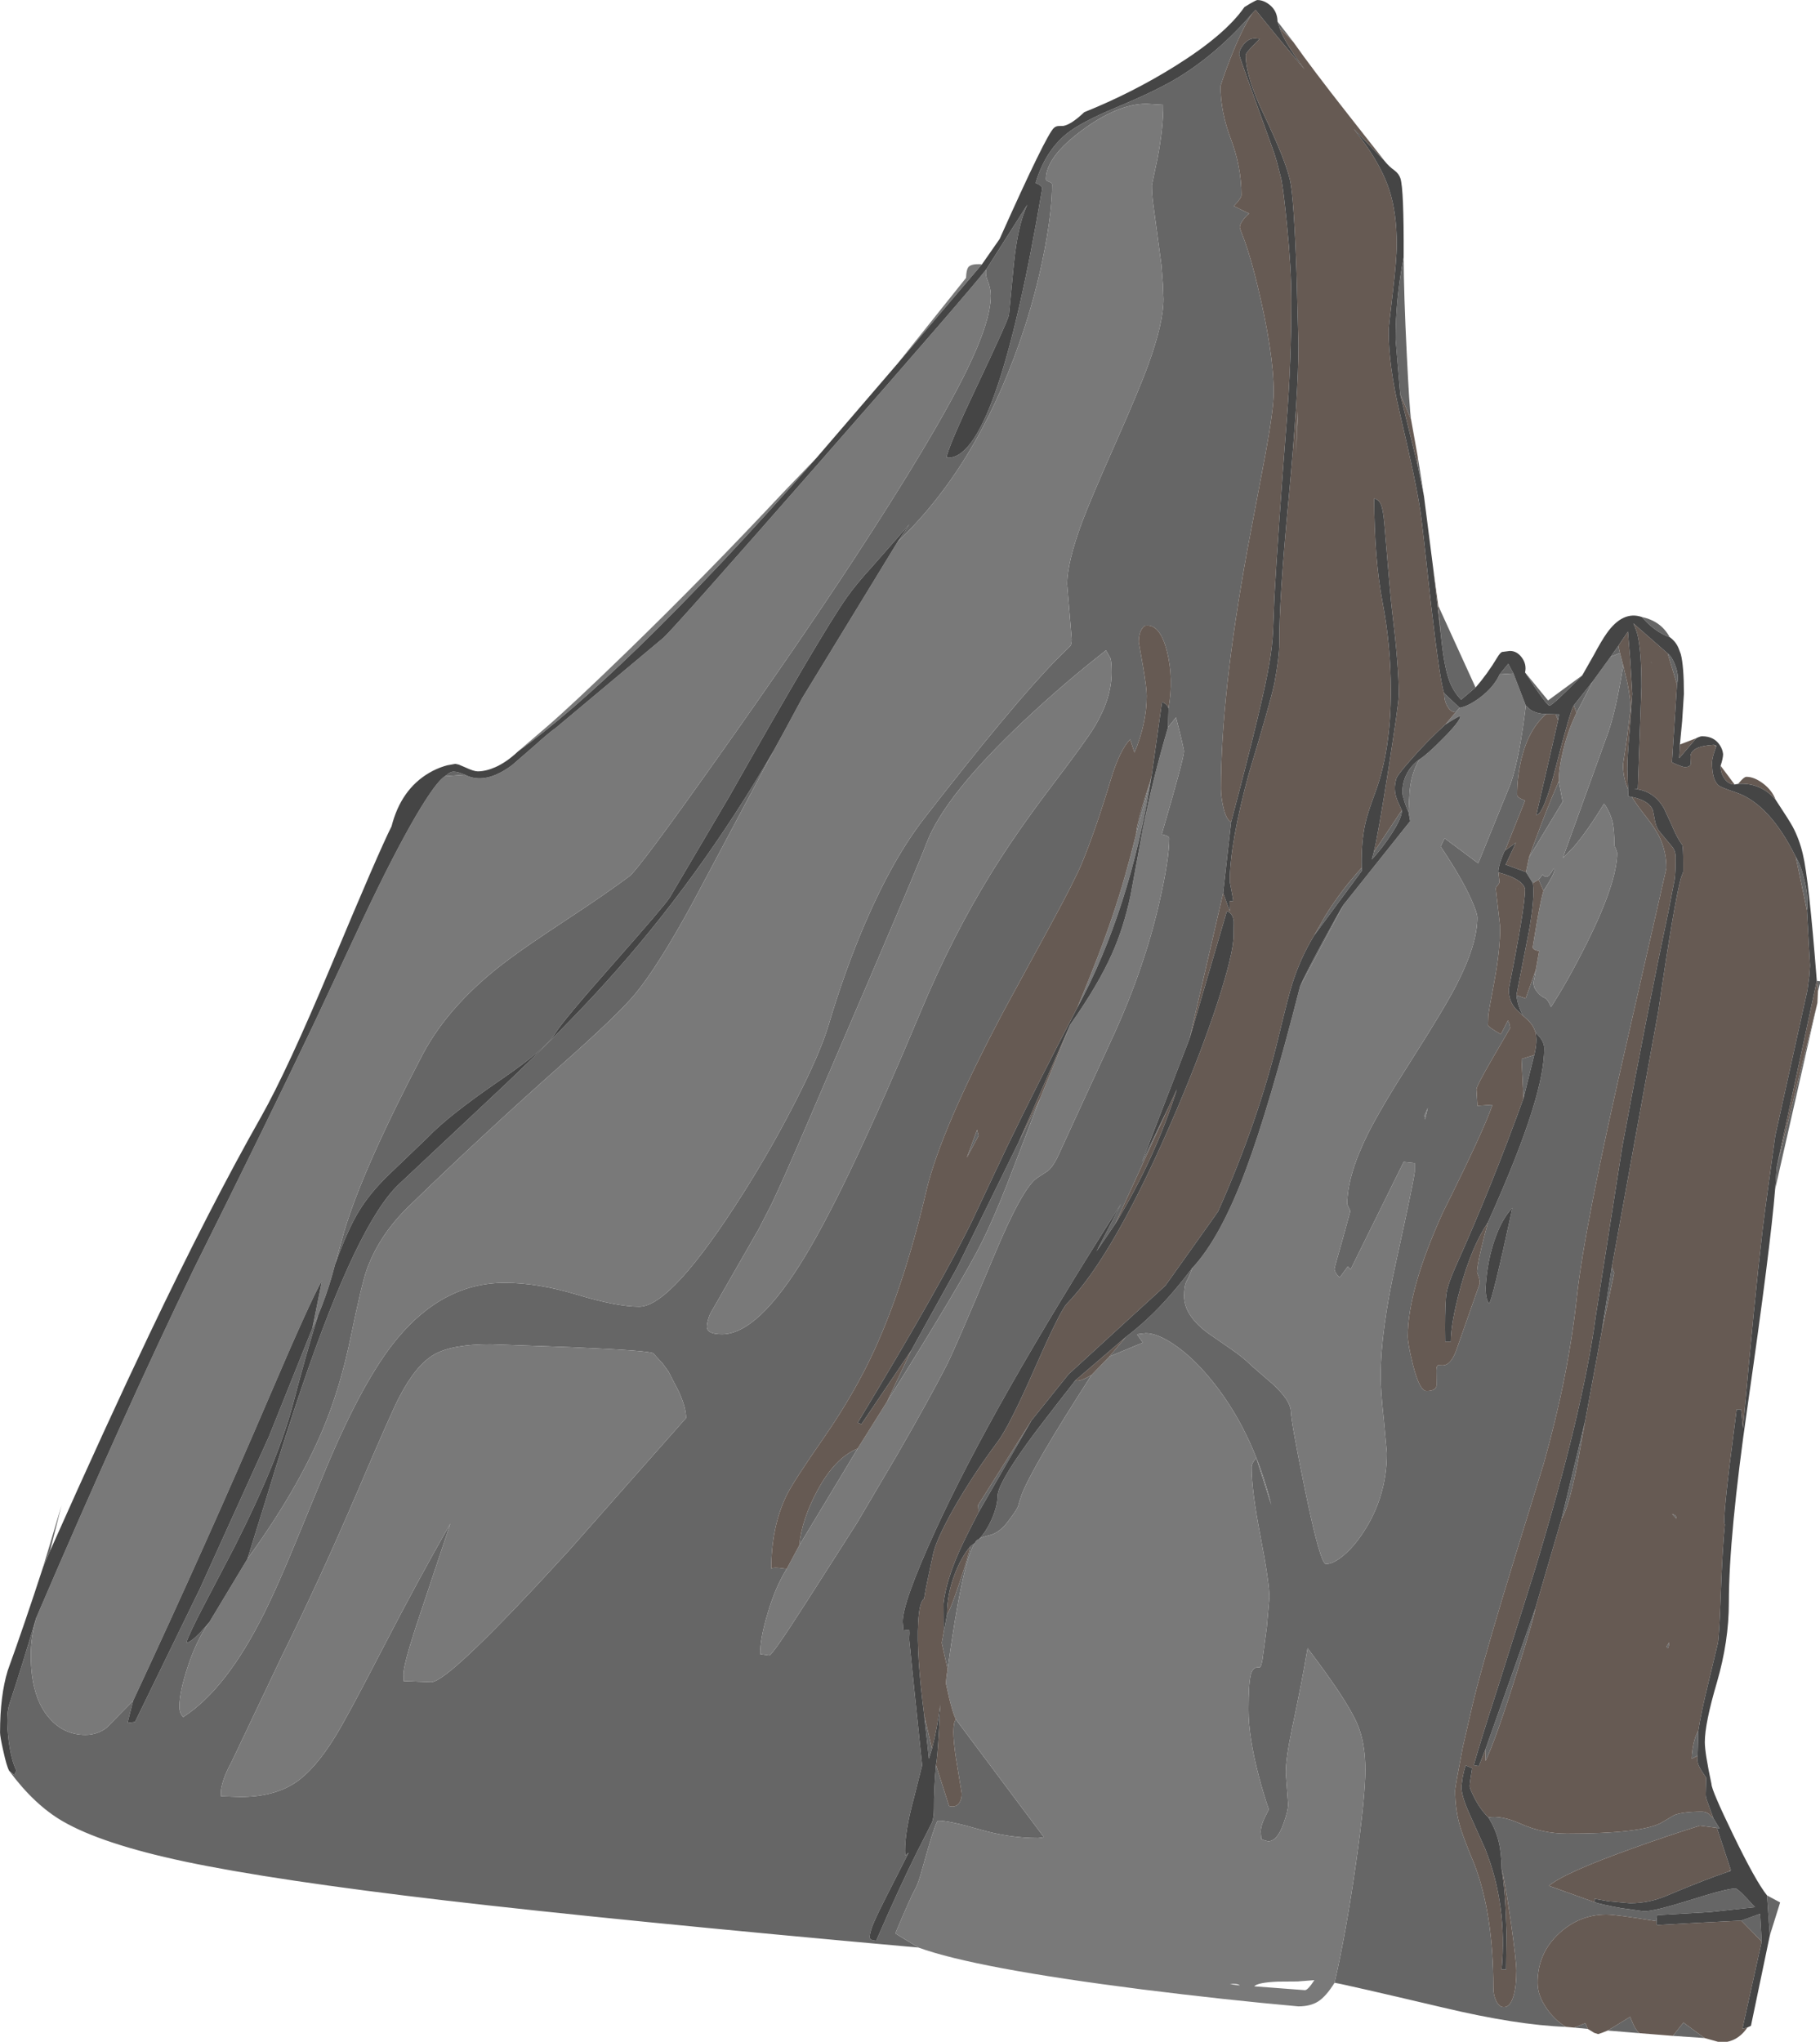 <?xml version="1.0" encoding="UTF-8" standalone="no"?>
<svg xmlns:ffdec="https://www.free-decompiler.com/flash" xmlns:xlink="http://www.w3.org/1999/xlink" ffdec:objectType="frame" height="507.7px" width="452.7px" xmlns="http://www.w3.org/2000/svg">
  <g transform="matrix(1.0, 0.0, 0.0, 1.0, 0.0, 0.0)">
    <use ffdec:characterId="236" height="692.85" transform="matrix(0.733, 0.0, 0.0, 0.733, 0.013, 0.01)" width="617.8" xlink:href="#sprite0"/>
  </g>
  <defs>
    <g id="sprite0" transform="matrix(1.0, 0.0, 0.0, 1.0, 0.05, -0.15)">
      <use ffdec:characterId="235" height="692.85" transform="matrix(1.0, 0.0, 0.0, 1.0, -0.05, 0.15)" width="617.8" xlink:href="#shape0"/>
    </g>
    <g id="shape0" transform="matrix(1.0, 0.0, 0.0, 1.0, 0.05, -0.15)">
      <path d="M438.75 14.3 L434.15 9.6 433.45 7.45 438.75 14.3 M424.9 4.65 Q421.35 10.0 417.4 20.1 415.4 25.2 414.1 29.3 414.1 38.05 417.65 47.4 421.2 56.8 421.2 66.35 421.2 67.35 418.6 70.05 L423.85 72.6 Q422.8 73.3 421.8 74.7 420.65 76.2 420.65 77.25 420.65 77.65 422.35 82.0 424.55 88.25 426.65 97.0 432.15 119.85 432.15 133.3 432.15 138.85 429.35 154.15 L423.2 186.7 Q414.25 235.75 414.25 267.7 414.25 270.15 414.95 273.5 415.95 278.25 417.7 279.0 L415.0 303.05 403.6 352.45 387.45 394.3 396.35 375.95 378.35 415.35 372.0 424.65 380.35 408.5 Q336.65 477.1 317.3 519.45 306.25 543.65 306.25 550.3 L306.5 553.25 307.8 553.1 308.5 553.15 308.55 554.15 308.45 556.15 309.55 567.1 312.85 599.0 309.95 610.5 Q307.05 621.2 307.05 627.95 307.05 628.95 307.2 629.6 L308.3 628.55 Q298.5 647.75 297.45 650.1 294.85 655.6 295.1 657.5 295.2 658.35 297.25 658.5 305.25 640.1 311.1 628.4 L316.15 618.45 Q316.85 616.85 316.85 613.6 316.8 607.15 317.55 598.85 L322.0 612.8 Q324.3 613.4 325.45 611.75 326.3 610.5 326.3 608.6 L324.3 596.35 Q322.65 585.4 324.3 583.4 L354.2 623.4 352.2 623.65 Q342.4 623.65 332.25 620.7 322.05 617.75 318.25 617.75 317.65 617.75 314.9 627.05 L312.25 636.35 Q311.3 639.55 310.35 641.2 308.95 643.65 303.75 656.0 L311.6 660.8 Q208.65 651.55 151.25 644.85 92.75 638.0 62.5 631.6 34.5 625.65 21.2 617.95 11.55 612.35 3.05 600.85 L4.75 602.25 5.5 600.75 Q3.7 597.25 2.85 590.4 2.4 586.5 2.4 583.8 2.4 580.4 3.1 578.25 7.1 566.3 12.2 549.0 10.4 555.8 10.4 561.65 10.4 575.75 16.6 582.9 21.55 588.65 28.9 588.65 33.0 588.65 36.15 586.2 L45.1 577.1 43.2 584.6 45.75 584.25 67.85 538.9 91.2 487.45 105.95 450.65 107.85 446.4 Q103.85 459.3 99.45 476.1 94.35 495.6 79.5 524.9 L69.2 544.6 Q64.25 554.05 63.15 557.35 64.45 557.45 67.85 553.95 L70.95 550.45 Q66.55 556.5 63.5 566.0 60.8 574.25 60.8 579.1 60.8 581.35 62.1 582.6 76.7 573.25 89.6 547.35 94.2 538.1 100.3 523.25 L110.65 498.1 Q123.3 467.95 134.7 454.25 150.4 435.3 171.2 435.3 182.45 435.3 195.85 439.35 209.25 443.4 216.85 443.4 227.75 443.4 252.15 404.9 262.0 389.3 270.15 373.25 278.3 357.25 281.05 348.05 286.65 329.2 293.6 313.1 303.0 291.3 313.7 277.55 343.6 239.05 358.15 224.2 L363.1 219.3 Q363.6 218.75 363.6 216.9 L362.05 198.35 Q362.05 190.95 367.15 177.2 370.1 169.35 378.4 150.65 386.45 132.5 389.65 123.7 394.75 109.6 394.75 101.6 L394.55 96.5 394.05 90.05 391.25 69.2 Q390.8 65.75 390.8 63.0 L392.75 53.7 Q394.7 43.5 394.7 35.7 L388.95 35.35 Q379.25 35.35 367.1 44.35 354.85 53.4 354.85 60.9 354.85 61.4 355.9 61.8 356.95 62.2 356.95 62.7 356.95 71.35 354.45 84.6 351.45 100.45 345.9 116.3 331.15 158.55 304.55 183.9 L308.5 178.0 295.9 192.35 Q290.65 198.05 287.25 202.85 279.05 214.4 247.4 270.35 L227.2 304.6 Q225.5 307.3 208.15 326.95 190.95 346.4 188.3 350.75 185.1 356.0 169.9 366.4 152.25 378.45 145.1 385.95 L131.75 398.75 Q125.5 404.8 121.75 410.95 118.0 417.05 113.65 429.0 L116.65 418.15 Q122.95 396.85 143.25 358.05 152.55 340.3 173.3 325.05 178.8 320.95 192.6 311.85 205.9 303.1 213.5 297.4 216.6 295.1 243.7 256.85 271.05 218.3 289.4 190.3 317.0 148.2 327.95 125.85 336.15 109.05 336.15 100.45 336.15 97.9 335.05 95.25 334.2 93.15 334.65 91.45 L348.55 69.55 Q345.3 76.6 344.0 89.45 L342.3 107.0 Q341.9 109.05 331.55 130.9 321.4 152.3 321.15 155.4 337.9 156.9 353.6 64.05 353.6 63.45 352.5 62.75 L351.35 62.2 Q354.55 51.45 361.95 45.45 366.75 41.6 378.65 36.6 392.65 30.8 400.1 26.2 413.45 17.95 424.9 4.65 M313.55 582.0 L316.2 593.35 315.15 596.75 313.55 582.0 M321.5 566.35 L319.5 557.4 320.15 553.95 321.3 547.8 Q322.45 546.3 325.55 537.0 328.55 528.1 329.25 524.65 L330.65 523.65 Q326.5 530.15 321.5 566.35 M332.0 513.15 L331.85 510.7 349.95 482.0 332.0 513.15 M445.85 317.5 L449.75 310.65 Q455.0 302.2 462.0 294.5 L462.05 295.55 445.85 317.5 M466.1 289.25 L475.6 275.0 Q475.85 277.3 472.15 283.0 469.05 287.8 465.45 291.7 L466.1 289.25 M493.9 241.75 Q492.3 241.75 491.15 239.85 490.0 237.95 490.0 235.3 L495.25 240.25 493.9 241.75 M508.8 228.9 L511.75 225.3 513.5 228.6 508.8 228.9 M517.7 239.5 L519.25 240.9 Q521.45 242.3 524.65 242.35 518.8 247.3 516.3 257.2 514.75 263.35 514.75 269.75 514.75 270.75 517.45 271.7 L510.65 288.65 Q510.2 289.2 509.3 291.85 508.2 294.9 508.4 296.1 L508.75 299.25 Q508.75 299.75 508.15 300.45 507.5 301.1 507.5 301.6 L508.25 308.1 509.0 314.6 Q509.0 322.35 507.0 333.15 504.95 343.95 504.95 344.9 L504.85 347.95 Q505.2 348.65 509.25 351.0 L511.65 346.25 512.05 347.2 512.4 348.85 506.7 358.65 Q500.95 368.55 500.95 369.65 L501.3 375.25 506.4 374.9 Q503.15 384.25 489.6 411.35 477.65 437.65 477.65 453.5 477.65 456.0 479.4 463.1 481.65 472.0 484.0 472.0 487.05 472.0 487.4 470.25 L487.35 465.05 Q487.35 463.5 487.95 463.25 L489.45 463.3 Q492.2 463.35 494.1 458.2 L502.1 435.45 Q502.1 433.95 501.2 431.9 501.05 431.6 501.4 429.35 502.15 424.75 504.85 414.8 515.25 391.7 519.85 376.9 523.95 363.8 523.95 355.8 523.95 354.05 522.7 352.3 L520.95 350.25 520.8 349.85 Q520.1 347.6 517.65 345.5 L516.75 344.7 Q514.95 341.4 514.5 337.75 L517.65 338.85 521.05 329.3 520.55 332.25 Q519.75 334.65 521.75 336.85 522.75 338.0 523.9 338.6 524.9 338.6 526.25 341.75 532.15 332.6 538.4 320.1 548.7 299.4 548.7 289.4 L548.25 288.05 Q547.75 287.2 547.75 286.7 547.75 282.0 547.2 279.3 546.4 275.7 544.25 272.75 538.7 281.9 533.95 287.45 L530.25 291.2 545.75 248.35 Q548.4 240.55 550.75 225.9 L552.2 231.95 Q553.25 237.3 553.25 240.55 L552.0 250.6 550.7 259.45 Q550.7 264.0 552.4 267.95 L552.5 270.25 553.7 270.5 Q555.15 272.9 558.05 276.6 561.7 281.2 563.1 284.2 565.4 288.95 565.4 294.65 L551.85 354.2 Q537.6 416.15 535.0 440.25 532.15 466.85 523.8 496.55 L514.4 527.05 Q505.25 556.7 500.9 573.3 L499.7 578.1 496.35 592.65 Q493.7 606.45 493.7 607.45 493.7 614.5 495.75 620.85 496.95 624.65 500.2 632.4 506.7 649.35 506.7 674.6 506.7 676.7 507.5 678.6 508.55 681.0 510.25 681.0 512.4 681.0 513.5 677.3 514.5 674.05 514.5 668.65 514.5 665.4 512.6 651.9 510.6 638.1 509.5 634.1 509.4 628.4 508.45 624.65 507.45 620.6 505.0 616.65 509.45 615.9 515.95 618.8 523.45 622.15 531.65 622.15 556.9 622.15 563.7 618.45 L568.1 615.85 Q571.05 614.7 577.45 614.7 578.75 614.7 579.8 615.45 L581.4 617.05 583.45 620.4 582.55 620.2 576.8 619.45 Q566.0 622.8 554.2 627.05 530.7 635.45 525.55 639.85 L541.0 645.4 Q543.3 646.2 549.9 647.4 L557.8 648.5 Q561.3 648.5 573.6 644.65 585.9 640.75 588.85 640.75 589.5 640.75 592.55 643.95 L595.45 647.1 580.35 648.75 562.25 649.8 562.05 651.85 Q548.3 649.6 545.05 649.6 536.05 649.6 529.15 655.85 521.7 662.6 521.7 672.75 521.7 677.1 524.85 681.55 527.55 685.45 531.3 687.7 514.65 687.1 489.6 681.15 456.5 673.35 452.8 672.75 456.75 655.6 460.1 631.95 463.25 609.55 463.25 600.55 463.25 591.0 460.35 584.55 456.8 576.55 443.65 559.25 441.8 570.35 438.3 586.85 436.25 596.65 436.25 601.45 L437.05 612.2 Q437.05 614.35 435.5 618.7 433.35 624.75 430.25 624.75 L428.75 624.35 427.95 623.95 427.75 621.55 Q427.75 619.55 429.15 616.6 L430.5 613.95 Q428.8 609.1 427.05 602.5 423.6 589.3 423.6 580.05 423.6 571.1 424.4 568.1 425.05 565.75 426.75 565.75 L427.5 565.75 Q427.95 565.35 428.35 563.0 L429.8 552.15 430.7 542.0 Q430.7 537.15 427.7 521.5 424.65 505.85 424.65 497.85 424.65 496.45 426.25 494.75 L431.35 510.7 Q424.95 484.85 410.2 467.3 404.25 460.2 398.2 456.15 392.6 452.4 388.75 452.4 L386.9 452.6 385.75 452.75 387.75 455.6 376.4 460.3 381.95 453.7 Q388.25 448.9 393.8 443.05 398.9 437.7 404.55 430.25 404.05 431.9 402.55 434.85 401.75 436.35 401.75 439.8 401.75 446.4 409.9 452.4 L417.35 457.55 Q421.95 460.7 424.6 463.4 L432.05 469.85 Q437.75 475.2 437.95 478.7 438.15 483.15 442.85 505.9 447.95 530.7 449.9 530.7 452.3 530.7 455.7 527.9 459.3 524.9 462.5 520.05 470.55 507.85 470.55 493.05 L469.5 481.6 Q468.45 472.0 468.45 466.85 468.45 451.75 473.6 428.5 479.6 401.2 480.0 397.7 L480.0 394.7 476.25 394.3 458.25 430.75 457.3 429.75 454.55 433.5 Q453.55 432.6 453.05 431.6 L452.75 430.7 Q452.75 430.2 455.45 420.85 L458.15 410.95 457.1 408.65 Q457.1 398.95 464.0 385.0 468.3 376.3 479.2 359.25 490.4 341.7 494.35 333.9 501.25 320.4 501.25 311.4 501.25 309.8 499.15 305.15 495.9 297.85 488.8 287.3 L490.15 284.5 501.55 293.0 512.6 265.85 Q515.65 256.8 517.7 239.5 M527.85 242.45 L529.0 242.45 528.65 244.5 527.85 242.45 M534.0 239.4 L540.4 231.3 534.9 242.0 534.0 239.4 M546.5 222.9 L549.1 219.2 549.65 221.65 546.5 222.9 M503.95 593.7 L520.9 545.85 Q520.6 548.65 514.4 568.35 507.65 589.85 504.05 597.5 L503.95 593.7 M529.85 515.3 L537.85 482.1 535.2 496.8 Q532.1 512.15 529.85 515.3 M543.45 451.85 L546.9 429.95 547.7 431.95 543.45 451.85 M565.85 221.8 Q567.35 222.95 568.45 225.95 569.75 229.45 569.0 232.3 L565.85 221.8 M581.55 252.8 L582.35 253.1 582.25 253.55 581.55 252.8 M609.3 290.8 Q610.95 293.35 612.2 298.5 613.75 304.55 613.1 309.0 L609.3 290.8 M576.25 587.2 L576.0 595.75 574.0 596.75 Q574.0 595.3 574.3 593.4 574.85 589.6 576.25 587.2 M587.25 634.45 L587.05 634.9 586.45 635.05 587.25 634.45 M590.8 651.65 L597.2 649.35 597.75 658.75 590.8 651.65 M600.5 656.7 L599.55 643.1 604.0 645.5 600.5 656.7 M602.3 403.55 L602.85 396.0 616.65 340.35 602.3 403.55 M566.5 216.25 Q565.35 215.95 563.6 214.95 560.1 212.95 557.1 209.45 563.6 210.85 566.5 216.25 M536.85 229.25 Q526.75 239.5 525.75 239.5 524.75 239.5 517.45 228.25 L525.25 237.75 536.85 229.25 M500.65 233.35 L495.75 237.5 Q493.0 234.65 491.65 230.8 489.9 225.9 488.9 215.7 L488.0 205.65 500.65 233.35 M483.15 168.5 L481.05 158.25 481.05 155.15 483.15 168.5 M475.1 133.95 L473.5 115.2 Q473.5 101.65 476.25 87.4 476.3 100.05 477.3 120.15 478.2 138.65 478.75 142.35 L475.1 133.95 M262.4 254.9 L234.7 306.9 Q223.05 328.2 215.4 337.4 209.55 344.4 191.1 360.75 163.9 384.85 138.65 409.35 128.7 419.0 124.45 430.65 122.7 435.45 118.85 454.15 115.3 471.25 109.4 485.2 100.75 505.75 83.9 528.95 L90.2 508.7 Q97.0 486.35 102.45 470.4 121.3 415.15 135.25 401.9 L170.9 368.45 Q191.3 349.1 205.45 333.45 237.25 298.35 262.4 254.9 M16.9 526.3 L14.55 531.75 20.8 510.85 16.9 526.3 M440.15 142.4 L440.4 139.7 439.7 154.35 440.15 142.4 M481.6 257.75 Q478.75 262.45 478.25 269.0 L477.9 275.55 Q477.1 273.95 476.45 271.8 475.8 269.75 475.8 268.95 475.8 265.7 477.2 262.85 478.7 259.8 481.6 257.75 M455.85 307.05 L441.1 334.75 Q442.5 331.3 448.75 319.7 454.55 309.0 455.85 307.05 M396.45 240.45 Q398.25 230.3 395.95 221.15 393.5 211.45 388.4 212.4 386.35 214.0 386.35 218.0 L387.7 225.6 Q389.05 233.35 389.05 236.2 389.05 245.5 384.9 255.45 L383.45 250.95 Q379.9 254.6 376.9 264.5 371.8 281.45 367.15 292.75 364.75 298.6 356.65 313.5 L340.75 342.7 Q319.15 383.35 314.25 404.2 306.9 435.6 296.75 457.9 289.95 472.75 279.7 487.55 269.0 502.9 266.75 507.6 261.65 518.25 261.65 532.4 261.65 531.8 264.3 532.0 L266.9 532.35 Q262.95 538.6 260.25 548.0 257.8 556.4 257.9 561.25 L261.0 561.7 Q262.0 561.7 274.15 542.7 L290.75 516.75 304.2 493.95 Q315.1 475.1 321.2 463.2 324.0 457.75 337.4 425.8 346.75 403.4 351.75 399.8 L355.5 397.35 Q356.9 396.3 358.6 393.1 L378.2 350.5 Q388.2 328.5 393.3 306.45 396.7 291.65 396.7 284.55 396.7 283.95 395.45 283.5 L394.15 283.15 Q401.7 257.3 401.7 255.05 401.7 254.05 399.0 243.5 L396.3 246.85 396.45 240.45 M271.15 524.4 Q272.0 515.65 277.25 505.85 283.3 494.6 290.95 491.55 L271.15 524.4 M300.95 475.6 L309.2 458.15 324.85 429.9 345.6 387.6 352.8 372.95 341.7 401.8 Q337.15 413.35 333.3 421.15 326.7 434.55 300.95 475.6 M385.55 282.75 Q385.4 282.3 385.95 279.9 386.95 275.1 390.2 265.35 L385.55 282.75 M371.5 246.45 Q377.15 236.9 377.15 228.25 377.15 224.75 376.75 223.45 L375.25 220.75 Q361.35 231.55 347.65 244.4 320.6 269.8 314.4 286.0 312.05 292.3 295.8 330.25 L273.4 382.4 Q265.6 400.55 261.65 408.8 L257.4 417.05 241.1 445.5 Q240.55 446.5 240.15 448.0 239.8 449.35 239.8 450.15 239.8 452.75 244.9 452.75 257.2 452.75 273.25 426.1 287.95 401.7 312.2 343.7 322.8 318.3 335.85 297.05 344.25 283.35 356.65 267.0 368.6 251.3 371.5 246.45 M331.5 383.4 L332.0 385.4 328.0 392.85 331.5 383.4 M483.5 379.9 L484.45 375.95 483.3 378.6 483.5 379.9 M528.9 265.15 L530.2 272.1 518.8 290.95 Q523.25 278.6 526.55 270.65 L528.9 265.15 M522.05 298.55 L523.45 296.75 523.7 297.15 Q524.1 297.55 524.7 297.55 525.7 297.55 527.1 294.8 528.5 294.9 523.7 302.35 L522.05 298.55 M515.15 301.35 L515.15 301.5 515.05 302.1 515.15 301.35 M516.9 372.75 L516.25 359.35 520.55 358.05 516.9 372.75 M616.85 336.35 L616.45 332.85 617.75 333.0 616.85 336.35 M150.9 263.45 L152.25 262.45 Q153.15 261.9 153.8 261.9 155.35 261.9 157.7 262.95 L150.9 263.45 M193.85 457.15 L166.35 456.15 Q153.35 456.15 147.3 459.6 141.05 463.15 135.35 474.2 132.75 479.15 121.15 506.3 108.6 535.6 95.4 562.3 L78.45 597.95 Q76.2 602.0 75.35 605.3 74.9 606.95 74.9 607.9 L74.95 609.5 81.55 609.7 Q92.75 609.7 100.0 604.95 106.75 600.5 113.65 589.3 117.65 582.85 129.1 560.7 142.05 535.6 152.75 517.0 L141.05 552.0 Q136.85 564.9 136.85 568.05 L136.9 570.4 146.25 570.75 Q152.25 570.75 193.1 526.0 L232.75 481.15 Q232.75 477.55 230.2 472.05 L226.8 465.45 224.85 462.75 221.65 459.25 Q220.75 458.3 193.85 457.15 M332.3 522.1 Q334.6 519.6 336.3 515.85 338.45 511.05 338.45 507.7 338.45 503.65 348.6 489.6 351.95 484.9 364.85 468.4 366.25 469.0 370.35 466.55 350.0 498.15 346.6 507.25 345.85 509.3 345.4 511.15 344.8 512.65 341.6 516.75 338.9 520.2 335.6 520.95 333.5 521.45 332.3 522.1 M513.15 409.9 Q509.75 413.4 507.35 420.05 504.6 427.65 504.05 437.05 504.1 439.95 504.7 441.4 505.0 442.1 505.25 442.25 506.25 441.75 513.15 409.9 M567.3 513.7 L568.1 514.0 Q568.9 514.5 568.8 515.3 L567.3 513.7 M566.25 558.3 L565.95 559.2 565.7 559.2 565.5 558.6 566.35 557.25 566.25 558.3 M567.6 690.75 L571.2 686.25 578.4 691.5 567.6 690.75 M534.1 687.95 L537.9 686.45 538.75 688.4 534.1 687.95 M545.5 688.95 L553.1 684.3 554.15 686.8 Q555.4 689.4 556.35 689.85 L545.5 688.95" fill="#666666" fill-rule="evenodd" stroke="none"/>
      <path d="M324.3 583.4 Q323.3 581.4 322.05 576.25 L320.95 571.35 Q320.95 569.55 321.5 566.35 326.5 530.15 330.65 523.65 L331.15 522.9 Q331.55 522.45 332.3 522.1 333.5 521.45 335.6 520.95 338.9 520.2 341.6 516.75 344.8 512.65 345.4 511.15 345.85 509.3 346.6 507.25 350.0 498.15 370.35 466.55 L376.4 460.3 387.75 455.6 385.75 452.75 386.9 452.6 388.75 452.4 Q392.6 452.4 398.2 456.15 404.25 460.2 410.2 467.3 424.95 484.85 431.35 510.7 L426.25 494.75 Q424.65 496.45 424.65 497.85 424.65 505.85 427.7 521.5 430.7 537.15 430.7 542.0 L429.8 552.15 428.35 563.0 Q427.95 565.35 427.5 565.75 L426.75 565.75 Q425.05 565.75 424.4 568.1 423.6 571.1 423.6 580.05 423.6 589.3 427.05 602.5 428.8 609.1 430.5 613.95 L429.15 616.6 Q427.75 619.55 427.75 621.55 L427.95 623.95 428.75 624.35 430.25 624.75 Q433.35 624.75 435.5 618.7 437.05 614.35 437.05 612.2 L436.25 601.45 Q436.25 596.65 438.3 586.85 441.8 570.35 443.65 559.25 456.8 576.55 460.35 584.55 463.25 591.0 463.25 600.55 463.25 609.55 460.1 631.95 456.75 655.6 452.8 672.75 449.9 677.4 447.2 679.1 444.6 680.75 440.5 680.75 415.85 678.55 387.5 675.0 330.85 667.8 311.6 660.8 L303.75 656.0 Q308.95 643.65 310.35 641.2 311.3 639.55 312.25 636.35 L314.9 627.05 Q317.65 617.75 318.25 617.75 322.05 617.75 332.25 620.7 342.4 623.65 352.2 623.65 L354.2 623.4 324.3 583.4 M490.4 245.9 L493.9 241.75 495.25 240.25 Q498.25 239.7 502.25 236.7 506.9 233.15 508.8 228.9 L513.5 228.6 517.7 239.5 Q515.65 256.8 512.6 265.85 L501.55 293.0 490.15 284.5 488.8 287.3 Q495.9 297.85 499.15 305.15 501.25 309.8 501.25 311.4 501.25 320.4 494.35 333.9 490.4 341.7 479.2 359.25 468.3 376.3 464.0 385.0 457.1 398.95 457.1 408.65 L458.15 410.95 455.45 420.85 Q452.75 430.2 452.75 430.7 L453.05 431.6 Q453.55 432.6 454.55 433.5 L457.3 429.75 458.25 430.75 476.25 394.3 480.0 394.7 480.0 397.7 Q479.6 401.2 473.6 428.5 468.45 451.75 468.45 466.85 468.45 472.0 469.5 481.6 L470.55 493.05 Q470.55 507.85 462.5 520.05 459.3 524.9 455.7 527.9 452.3 530.7 449.9 530.7 447.95 530.7 442.85 505.9 438.15 483.15 437.95 478.7 437.75 475.2 432.05 469.85 L424.6 463.4 Q421.95 460.7 417.35 457.55 L409.9 452.4 Q401.75 446.4 401.75 439.8 401.75 436.35 402.55 434.85 404.05 431.9 404.55 430.25 414.1 420.05 422.75 396.8 430.6 375.8 441.1 334.75 L455.85 307.05 478.45 278.7 477.9 275.55 478.25 269.0 Q478.75 262.45 481.6 257.75 484.4 255.95 489.65 250.6 495.3 244.9 495.5 243.15 495.4 242.7 490.4 245.9 M540.4 231.3 L546.5 222.9 549.65 221.65 550.75 225.9 Q548.4 240.55 545.75 248.35 L530.25 291.2 533.95 287.45 Q538.7 281.9 544.25 272.75 546.4 275.7 547.2 279.3 547.75 282.0 547.75 286.7 547.75 287.2 548.25 288.05 L548.7 289.4 Q548.7 299.4 538.4 320.1 532.15 332.6 526.25 341.75 524.9 338.6 523.9 338.6 522.75 338.0 521.75 336.85 519.75 334.65 520.55 332.25 L521.05 329.3 522.25 322.75 Q520.05 322.4 520.05 321.4 L521.45 313.0 Q523.0 304.35 523.7 302.35 528.5 294.9 527.1 294.8 525.7 297.55 524.7 297.55 524.1 297.55 523.7 297.15 L523.45 296.75 522.05 298.55 520.1 299.7 517.75 295.95 518.8 290.95 530.2 272.1 528.9 265.15 Q528.85 260.8 530.45 254.35 532.2 247.4 534.9 242.0 L540.4 231.3 M304.55 183.9 Q331.15 158.55 345.9 116.3 351.45 100.45 354.45 84.6 356.95 71.35 356.95 62.7 356.95 62.2 355.9 61.8 354.85 61.4 354.85 60.9 354.85 53.4 367.1 44.35 379.25 35.35 388.95 35.35 L394.7 35.7 Q394.7 43.5 392.75 53.7 L390.8 63.0 Q390.8 65.75 391.25 69.2 L394.05 90.05 394.55 96.5 394.75 101.6 Q394.75 109.6 389.65 123.7 386.45 132.5 378.4 150.65 370.1 169.35 367.15 177.2 362.05 190.95 362.05 198.35 L363.6 216.9 Q363.6 218.75 363.1 219.3 L358.15 224.2 Q343.6 239.05 313.7 277.55 303.0 291.3 293.6 313.1 286.65 329.2 281.05 348.05 278.3 357.25 270.15 373.25 262.0 389.3 252.15 404.9 227.75 443.4 216.85 443.4 209.25 443.4 195.85 439.35 182.45 435.3 171.2 435.3 150.4 435.3 134.7 454.25 123.3 467.95 110.65 498.1 L100.3 523.25 Q94.2 538.1 89.6 547.35 76.7 573.25 62.1 582.6 60.8 581.35 60.8 579.1 60.8 574.25 63.5 566.0 66.55 556.5 70.95 550.45 L83.9 528.95 Q100.75 505.75 109.4 485.2 115.3 471.25 118.85 454.15 122.7 435.45 124.45 430.65 128.7 419.0 138.65 409.35 163.9 384.85 191.1 360.75 209.55 344.4 215.4 337.4 223.05 328.2 234.7 306.9 L262.4 254.9 266.3 247.8 272.15 236.95 304.55 183.9 M107.85 446.4 L105.95 450.65 109.2 434.5 Q105.15 441.6 91.05 474.6 70.6 522.4 45.1 577.1 L36.15 586.2 Q33.0 588.65 28.9 588.65 21.55 588.65 16.6 582.9 10.4 575.75 10.4 561.65 10.4 555.8 12.2 549.0 41.8 480.0 65.65 430.7 90.85 380.15 106.45 347.4 L123.0 312.05 Q133.65 289.5 141.3 276.5 147.9 265.35 150.9 263.45 L157.7 262.95 Q164.6 266.5 173.75 259.65 L181.3 253.1 Q186.1 248.75 188.6 247.0 L225.1 216.45 Q228.6 213.3 278.7 156.15 328.95 98.85 334.65 91.45 334.2 93.15 335.05 95.25 336.15 97.9 336.15 100.45 336.15 109.05 327.95 125.85 317.0 148.2 289.4 190.3 271.05 218.3 243.7 256.85 216.6 295.1 213.5 297.4 205.9 303.1 192.6 311.85 178.8 320.95 173.3 325.05 152.55 340.3 143.25 358.05 122.95 396.85 116.65 418.15 L113.65 429.0 112.55 433.05 Q110.7 439.55 107.85 446.4 M304.45 123.55 L327.75 94.4 Q327.85 91.85 328.4 90.95 329.25 89.5 333.15 89.8 L304.45 123.55 M277.1 155.35 Q243.6 193.55 216.3 220.0 192.6 242.95 175.65 255.1 L185.4 246.75 Q194.05 239.3 212.45 221.45 238.95 195.75 265.75 167.15 L277.1 155.35 M396.3 246.85 L399.0 243.5 Q401.7 254.05 401.7 255.05 401.7 257.3 394.15 283.15 L395.45 283.5 Q396.7 283.95 396.7 284.55 396.7 291.65 393.3 306.45 388.2 328.5 378.2 350.5 L358.6 393.1 Q356.9 396.3 355.5 397.35 L351.75 399.8 Q346.75 403.4 337.4 425.8 324.0 457.75 321.2 463.2 315.1 475.1 304.2 493.95 L290.75 516.75 274.15 542.7 Q262.0 561.7 261.0 561.7 L257.9 561.25 Q257.8 556.4 260.25 548.0 262.95 538.6 266.9 532.35 L271.15 524.4 290.95 491.55 300.95 475.6 Q326.7 434.55 333.3 421.15 337.15 413.35 341.7 401.8 L352.8 372.95 363.1 347.75 Q372.65 334.15 377.3 323.65 381.2 314.95 383.55 304.0 L387.8 281.0 Q391.15 264.25 396.3 246.85 M365.45 342.05 Q373.25 323.45 377.6 310.45 381.7 298.35 385.55 282.75 L390.2 265.35 390.7 263.4 Q383.4 308.95 365.45 342.05 M371.5 246.45 Q368.6 251.3 356.65 267.0 344.25 283.35 335.85 297.05 322.8 318.3 312.2 343.7 287.95 401.7 273.25 426.1 257.2 452.75 244.9 452.75 239.8 452.75 239.8 450.15 239.8 449.35 240.15 448.0 240.55 446.5 241.1 445.5 L257.4 417.05 261.65 408.8 Q265.6 400.55 273.4 382.4 L295.8 330.25 Q312.05 292.3 314.4 286.0 320.6 269.8 347.65 244.4 361.35 231.55 375.25 220.75 L376.75 223.45 Q377.15 224.75 377.15 228.25 377.15 236.9 371.5 246.45 M483.5 379.9 L483.3 378.6 484.45 375.95 483.5 379.9 M193.85 457.15 Q220.75 458.3 221.65 459.25 L224.85 462.75 226.8 465.45 230.2 472.05 Q232.75 477.55 232.75 481.15 L193.1 526.0 Q152.25 570.75 146.25 570.75 L136.9 570.4 136.85 568.05 Q136.85 564.9 141.05 552.0 L152.75 517.0 Q142.05 535.6 129.1 560.7 117.65 582.85 113.65 589.3 106.75 600.5 100.0 604.95 92.75 609.7 81.55 609.7 L74.95 609.5 74.9 607.9 Q74.9 606.95 75.35 605.3 76.2 602.0 78.45 597.95 L95.4 562.3 Q108.6 535.6 121.15 506.3 132.75 479.15 135.35 474.2 141.05 463.15 147.3 459.6 153.35 456.15 166.35 456.15 L193.85 457.15 M417.3 673.2 L420.7 673.65 Q419.6 672.9 417.3 673.2 M433.55 672.35 Q426.7 672.65 425.55 673.95 L442.75 675.25 Q443.75 675.25 445.95 671.85 L440.2 672.3 433.55 672.35" fill="#797979" fill-rule="evenodd" stroke="none"/>
      <path d="M469.95 54.95 L459.3 43.85 463.25 49.1 Q469.05 57.35 471.4 64.65 473.9 72.4 473.9 83.0 473.9 88.1 472.55 99.5 471.15 110.95 471.15 112.5 471.15 124.3 474.95 140.3 480.4 163.3 481.95 173.65 482.55 177.55 485.55 205.3 488.65 231.9 490.0 235.3 490.0 237.95 491.15 239.85 492.3 241.75 493.9 241.75 L490.4 245.9 Q484.15 251.6 478.8 257.75 474.1 263.05 473.75 264.3 473.25 266.1 473.25 267.55 473.25 269.75 474.35 272.25 L475.6 275.0 466.1 289.25 Q467.5 283.75 471.1 260.95 474.6 238.55 474.6 235.85 474.6 226.05 472.35 207.65 471.8 203.35 469.7 177.85 469.3 173.3 468.65 171.55 467.95 169.6 466.25 169.25 466.3 189.75 469.1 204.5 471.9 219.1 471.9 234.5 471.9 254.4 466.75 268.6 464.0 276.0 463.3 279.2 461.8 285.7 462.0 294.5 455.0 302.2 449.75 310.65 L445.85 317.5 Q441.25 325.05 438.5 333.7 437.2 337.7 433.9 351.45 426.9 380.55 413.3 411.05 L410.85 414.55 395.4 436.25 362.55 466.3 349.95 482.0 331.85 510.7 332.0 513.15 Q326.9 523.0 325.35 526.6 320.9 536.75 320.1 544.1 L320.15 553.95 319.5 557.4 321.5 566.35 Q320.95 569.55 320.95 571.35 L322.05 576.25 Q323.3 581.4 324.3 583.4 322.65 585.4 324.3 596.35 L326.3 608.6 Q326.3 610.5 325.45 611.75 324.3 613.4 322.0 612.8 L317.55 598.85 Q318.05 596.3 318.55 587.4 L319.0 578.45 Q318.0 586.35 316.2 593.35 L313.55 582.0 Q310.9 561.3 311.5 550.65 311.9 543.4 313.5 542.5 313.95 539.5 314.95 534.95 L316.55 527.45 Q317.6 522.4 323.75 511.55 330.15 500.35 338.45 489.25 342.45 483.95 351.3 463.8 359.75 444.65 361.95 442.4 378.3 425.6 399.1 376.9 407.5 357.25 413.05 340.35 418.55 323.45 418.55 317.25 L418.6 312.65 Q418.25 309.85 416.25 309.25 L403.6 352.45 415.0 303.05 417.25 309.25 417.15 306.15 Q417.15 305.65 417.8 305.85 418.4 306.0 418.4 305.5 L417.85 302.4 417.25 299.25 Q417.25 286.25 423.75 262.45 431.0 238.45 432.35 232.1 434.05 223.05 434.05 218.45 433.95 203.7 437.25 169.0 440.55 133.75 440.55 117.2 L439.9 92.7 Q439.0 67.15 437.7 61.35 436.1 54.25 428.8 39.0 422.65 26.2 422.65 18.8 422.65 18.2 425.05 15.7 L427.4 13.3 425.75 13.15 Q423.6 13.15 421.9 15.25 420.45 17.05 420.45 18.55 420.45 19.15 424.25 29.6 L432.35 52.15 433.2 54.95 434.75 61.0 Q435.5 64.75 436.65 76.4 438.15 91.45 438.15 102.0 438.15 122.5 436.55 143.1 433.6 181.0 432.4 202.55 L431.95 213.8 Q431.7 219.2 430.75 224.75 428.6 237.95 417.7 279.0 415.95 278.25 414.95 273.5 414.25 270.15 414.25 267.7 414.25 235.75 423.2 186.7 L429.35 154.15 Q432.15 138.85 432.15 133.3 432.15 119.85 426.65 97.0 424.55 88.25 422.35 82.0 420.65 77.65 420.65 77.25 420.65 76.2 421.8 74.7 422.8 73.3 423.85 72.6 L418.6 70.05 Q421.2 67.35 421.2 66.35 421.2 56.8 417.65 47.4 414.1 38.05 414.1 29.3 415.4 25.2 417.4 20.1 421.35 10.0 424.9 4.65 L426.0 3.5 Q432.15 11.2 442.65 23.7 435.5 14.0 434.15 9.6 L438.75 14.3 Q445.3 23.6 457.3 38.85 L469.95 54.95 M524.65 242.35 L527.85 242.45 528.65 244.5 521.25 276.65 Q523.75 276.55 528.0 259.9 532.75 241.3 534.0 239.4 L534.9 242.0 Q532.2 247.4 530.45 254.35 528.85 260.8 528.9 265.15 L526.55 270.65 Q523.25 278.6 518.8 290.95 L517.75 295.95 510.85 293.45 514.35 286.0 510.65 288.65 517.45 271.7 Q514.75 270.75 514.75 269.75 514.75 263.35 516.3 257.2 518.8 247.3 524.65 242.35 M549.1 219.2 L552.35 214.4 553.15 224.15 553.85 235.55 553.0 247.15 Q552.15 256.6 552.15 261.1 L552.4 267.95 Q550.7 264.0 550.7 259.45 L552.0 250.6 553.25 240.55 Q553.25 237.3 552.2 231.95 L550.75 225.9 549.65 221.65 549.1 219.2 M553.7 270.5 Q559.7 271.75 560.85 275.1 L561.5 278.45 Q561.9 280.6 562.9 282.0 L567.35 287.35 Q568.55 288.75 568.55 291.05 568.55 295.95 568.2 298.5 L566.1 309.3 Q559.1 342.3 550.45 389.05 L541.4 446.85 Q537.1 478.95 520.6 533.25 L508.35 572.15 Q501.8 592.45 500.05 598.95 L501.75 599.25 503.95 593.7 504.05 597.5 Q507.65 589.85 514.4 568.35 520.6 548.65 520.9 545.85 L529.85 515.3 Q532.1 512.15 535.2 496.8 L537.85 482.1 543.45 451.85 547.7 431.95 546.9 429.95 562.7 342.9 Q568.05 306.2 570.35 297.95 L571.1 295.9 571.1 292.3 Q571.1 287.75 570.8 286.75 L570.0 285.6 Q568.75 283.7 567.2 280.0 L564.6 274.4 Q561.15 268.3 554.5 267.75 L555.7 267.75 556.95 233.15 Q556.95 222.05 555.8 216.35 555.4 214.25 554.2 211.6 L565.85 221.8 569.0 232.3 567.3 258.75 569.1 259.55 Q571.05 260.35 571.65 260.35 573.45 260.35 573.65 259.3 L573.55 256.85 Q573.65 253.25 581.55 252.8 L582.25 253.55 Q580.9 257.1 580.9 258.85 580.9 264.6 583.05 266.5 583.85 267.25 589.0 268.95 600.4 272.8 609.3 290.8 L613.1 309.0 614.15 327.7 613.9 331.25 613.25 336.1 602.35 385.4 Q598.95 409.8 598.05 417.35 595.35 440.3 591.4 484.65 L590.75 478.25 589.25 478.25 586.8 497.5 Q584.5 516.85 585.25 517.25 584.45 525.0 583.85 541.15 583.35 555.25 582.85 557.65 L579.6 571.2 Q577.15 581.25 576.25 587.2 574.85 589.6 574.3 593.4 574.0 595.3 574.0 596.75 L576.0 595.75 575.95 597.4 Q575.95 598.65 577.45 601.0 L578.9 603.2 578.75 608.65 Q578.7 609.75 579.2 611.0 L581.4 617.05 579.8 615.45 Q578.75 614.7 577.45 614.7 571.05 614.7 568.1 615.85 L563.7 618.45 Q556.9 622.15 531.65 622.15 523.45 622.15 515.95 618.8 509.45 615.9 505.0 616.65 502.3 614.05 500.2 609.9 498.65 606.8 498.65 606.1 498.65 605.0 499.5 599.95 L497.25 599.0 Q496.7 600.75 496.25 603.15 L495.85 606.2 Q495.85 609.3 498.45 615.15 L503.95 627.4 Q511.5 646.45 509.5 668.25 L511.0 668.25 511.15 655.55 Q510.75 641.3 509.5 634.1 510.6 638.1 512.6 651.9 514.5 665.4 514.5 668.65 514.5 674.05 513.5 677.3 512.4 681.0 510.25 681.0 508.55 681.0 507.5 678.6 506.7 676.7 506.7 674.6 506.7 649.35 500.2 632.4 496.95 624.65 495.75 620.85 493.7 614.5 493.7 607.45 493.7 606.45 496.35 592.65 L499.7 578.1 500.9 573.3 Q505.25 556.7 514.4 527.05 L523.8 496.55 Q532.15 466.85 535.0 440.25 537.6 416.15 551.85 354.2 L565.4 294.65 Q565.4 288.95 563.1 284.2 561.7 281.2 558.05 276.6 555.15 272.9 553.7 270.5 M582.55 620.2 L587.25 634.45 586.45 635.05 Q578.65 637.65 565.15 643.35 559.45 645.75 553.0 645.75 L545.85 645.1 541.0 644.25 541.0 645.4 525.55 639.85 Q530.7 635.45 554.2 627.05 566.0 622.8 576.8 619.45 L582.55 620.2 M562.05 651.85 L562.0 652.75 Q562.0 653.15 562.6 653.15 L576.2 652.4 590.8 651.65 597.75 658.75 591.2 688.35 592.9 687.9 Q589.45 693.0 583.75 693.0 L578.4 691.5 571.2 686.25 567.6 690.75 556.35 689.85 Q555.4 689.4 554.15 686.8 L553.1 684.3 545.5 688.95 543.6 689.7 542.25 690.15 540.95 689.75 538.75 688.4 537.9 686.45 534.1 687.95 531.3 687.7 Q527.55 685.45 524.85 681.55 521.7 677.1 521.7 672.75 521.7 662.6 529.15 655.85 536.05 649.6 545.05 649.6 548.3 649.6 562.05 651.85 M602.85 396.0 L616.45 332.85 616.85 336.35 616.65 340.35 602.85 396.0 M602.45 271.4 Q597.35 265.55 589.75 266.05 L590.8 264.85 Q591.95 263.65 592.55 263.65 595.2 263.65 598.2 265.9 601.3 268.25 602.45 271.4 M588.55 266.25 Q586.6 266.25 585.2 264.4 583.8 262.55 583.8 259.9 L588.55 266.25 M575.55 250.55 L569.75 257.35 570.0 252.7 575.55 250.55 M488.9 215.7 L486.25 192.75 488.0 205.65 488.9 215.7 M481.05 158.25 L475.1 133.95 478.75 142.35 481.05 155.15 481.05 158.25 M440.15 142.4 L439.7 154.35 440.4 139.7 440.15 142.4 M266.9 532.35 L264.3 532.0 Q261.65 531.8 261.65 532.4 261.65 518.25 266.75 507.6 269.0 502.9 279.7 487.55 289.95 472.75 296.75 457.9 306.9 435.6 314.25 404.2 319.15 383.35 340.75 342.7 L356.65 313.5 Q364.75 298.6 367.15 292.75 371.8 281.45 376.9 264.5 379.9 254.6 383.45 250.95 L384.9 255.45 Q389.05 245.5 389.05 236.2 389.05 233.35 387.7 225.6 L386.35 218.0 Q386.35 214.0 388.4 212.4 393.5 211.45 395.95 221.15 398.25 230.3 396.45 240.45 396.2 239.4 395.2 238.75 L394.25 238.25 390.7 263.4 390.2 265.35 Q386.95 275.1 385.95 279.9 385.4 282.3 385.55 282.75 381.7 298.35 377.6 310.45 373.25 323.45 365.45 342.05 351.3 369.2 341.7 389.1 L329.9 414.1 Q319.9 434.85 291.0 482.75 L292.25 483.25 309.2 458.15 300.95 475.6 290.95 491.55 Q283.3 494.6 277.25 505.85 272.0 515.65 271.15 524.4 L266.9 532.35 M331.5 383.4 L328.0 392.85 332.0 385.4 331.5 383.4 M363.1 347.75 L352.8 372.95 345.6 387.6 363.1 347.75 M396.35 375.95 L399.3 369.65 Q391.9 393.15 378.35 415.35 L396.35 375.95 M520.1 299.7 L522.05 298.55 523.7 302.35 Q523.0 304.35 521.45 313.0 L520.05 321.4 Q520.05 322.4 522.25 322.75 L521.05 329.3 517.65 338.85 514.5 337.75 518.7 316.35 Q520.85 304.65 520.1 299.7 M560.05 224.6 L560.2 224.8 560.65 225.25 560.05 224.6 M515.15 301.35 L515.05 302.1 515.15 301.5 515.15 301.35 M504.85 414.8 Q502.15 424.75 501.4 429.35 501.05 431.6 501.2 431.9 502.1 433.95 502.1 435.45 L494.1 458.2 Q492.2 463.35 489.45 463.3 L487.95 463.25 Q487.35 463.5 487.35 465.05 L487.4 470.25 Q487.05 472.0 484.0 472.0 481.65 472.0 479.4 463.1 477.65 456.0 477.65 453.5 477.65 437.65 489.6 411.35 503.15 384.25 506.4 374.9 L501.3 375.25 500.95 369.65 Q500.95 368.55 506.7 358.65 L512.4 348.85 512.05 347.2 511.65 346.25 509.25 351.0 Q505.2 348.65 504.85 347.95 L504.95 344.9 Q504.95 343.95 507.0 333.15 509.0 322.35 509.0 314.6 L508.25 308.1 507.5 301.6 Q507.5 301.1 508.15 300.45 508.75 299.75 508.75 299.25 L508.4 296.1 Q513.85 297.55 516.1 299.6 517.45 300.85 517.45 301.9 517.45 307.75 511.9 335.75 511.9 339.35 513.8 341.8 514.25 342.45 516.75 344.7 L517.65 345.5 Q520.1 347.6 520.8 349.85 L520.95 350.25 Q521.75 353.3 520.55 358.05 L516.25 359.35 516.9 372.75 Q506.0 402.95 493.85 429.9 491.35 435.5 490.8 438.7 490.3 441.7 490.3 450.55 L490.35 455.25 492.25 455.25 Q492.25 449.0 495.45 437.2 499.35 422.9 504.85 414.8 M321.3 547.8 Q321.25 541.5 323.65 534.85 325.9 528.6 329.25 524.65 328.55 528.1 325.55 537.0 322.45 546.3 321.3 547.8 M364.85 468.4 L381.95 453.7 376.4 460.3 370.35 466.55 Q366.25 469.0 364.85 468.4 M566.25 558.3 L566.35 557.25 565.5 558.6 565.7 559.2 565.95 559.2 566.25 558.3 M567.3 513.7 L568.8 515.3 Q568.9 514.5 568.1 514.0 L567.3 513.7" fill="#665a53" fill-rule="evenodd" stroke="none"/>
      <path d="M490.0 235.3 Q488.65 231.9 485.55 205.3 482.55 177.55 481.95 173.65 480.4 163.3 474.95 140.3 471.15 124.3 471.15 112.5 471.15 110.95 472.55 99.5 473.9 88.1 473.9 83.0 473.9 72.4 471.4 64.65 469.05 57.35 463.25 49.1 L459.3 43.85 469.95 54.95 Q471.15 56.5 473.2 58.0 474.65 59.1 475.15 60.65 476.35 64.3 476.25 87.4 473.5 101.65 473.5 115.2 L475.1 133.95 481.05 158.25 483.15 168.5 486.25 192.75 488.9 215.7 Q489.9 225.9 491.65 230.8 493.0 234.65 495.75 237.5 L500.65 233.35 Q504.65 228.8 508.15 222.95 508.95 221.65 509.6 221.3 L512.3 220.95 Q514.7 220.95 516.35 223.2 518.05 225.5 517.45 228.25 524.75 239.5 525.75 239.5 526.75 239.5 536.85 229.25 L540.8 222.3 Q543.4 217.45 545.1 215.05 550.6 207.2 557.1 209.45 560.1 212.95 563.6 214.95 565.35 215.95 566.5 216.25 568.6 217.75 569.55 220.05 L570.3 222.05 Q571.35 226.1 571.35 235.5 L570.75 244.8 570.0 252.7 569.75 257.35 575.55 250.55 576.2 250.25 Q576.95 249.9 577.55 249.9 581.55 249.9 583.5 252.85 584.5 254.35 584.65 255.95 584.65 257.35 583.8 259.9 583.8 262.55 585.2 264.4 586.6 266.25 588.55 266.25 L589.75 266.05 Q597.35 265.55 602.45 271.4 607.05 278.35 608.25 280.55 610.5 284.75 611.7 289.85 613.75 298.35 616.45 332.85 L602.85 396.0 602.3 403.55 Q600.75 423.0 593.0 476.8 586.6 521.2 586.6 543.85 586.6 556.9 582.55 570.85 578.45 584.75 578.45 591.1 578.45 594.8 580.7 605.3 580.7 607.35 588.05 622.5 595.7 638.3 599.55 643.1 L600.5 656.7 594.1 687.35 592.9 687.9 591.2 688.35 597.75 658.75 597.2 649.35 590.8 651.65 576.2 652.4 562.6 653.15 Q562.0 653.15 562.0 652.75 L562.05 651.85 562.25 649.8 580.35 648.75 595.45 647.1 592.55 643.95 Q589.5 640.75 588.85 640.75 585.9 640.75 573.6 644.65 561.3 648.5 557.8 648.5 L549.9 647.4 Q543.3 646.2 541.0 645.4 L541.0 644.25 545.85 645.1 553.0 645.75 Q559.45 645.75 565.15 643.35 578.65 637.65 586.45 635.05 L587.05 634.9 587.25 634.45 582.55 620.2 583.45 620.4 581.4 617.05 579.2 611.0 Q578.7 609.75 578.75 608.65 L578.9 603.2 577.45 601.0 Q575.95 598.65 575.95 597.4 L576.0 595.75 576.25 587.2 Q577.15 581.25 579.6 571.2 L582.85 557.65 Q583.35 555.25 583.85 541.15 584.45 525.0 585.25 517.25 584.5 516.85 586.8 497.5 L589.25 478.25 590.75 478.25 591.4 484.65 Q595.35 440.3 598.05 417.35 598.95 409.8 602.35 385.4 L613.25 336.1 613.9 331.25 614.15 327.7 613.1 309.0 Q613.75 304.55 612.2 298.5 610.95 293.35 609.3 290.8 600.4 272.8 589.0 268.95 583.85 267.25 583.05 266.5 580.9 264.6 580.9 258.85 580.9 257.1 582.25 253.55 L582.35 253.1 581.55 252.8 Q573.65 253.25 573.55 256.85 L573.65 259.3 Q573.45 260.35 571.65 260.35 571.05 260.35 569.1 259.55 L567.3 258.75 569.0 232.3 Q569.75 229.45 568.45 225.95 567.35 222.95 565.85 221.8 L554.2 211.6 Q555.4 214.25 555.8 216.35 556.95 222.05 556.95 233.15 L555.7 267.75 554.5 267.75 Q561.15 268.3 564.6 274.4 L567.2 280.0 Q568.75 283.7 570.0 285.6 L570.8 286.75 Q571.1 287.75 571.1 292.3 L571.1 295.9 570.35 297.95 Q568.05 306.2 562.7 342.9 L546.9 429.95 543.45 451.85 537.85 482.1 529.85 515.3 520.9 545.85 503.95 593.7 501.75 599.25 500.05 598.95 Q501.8 592.45 508.35 572.15 L520.6 533.25 Q537.1 478.95 541.4 446.85 L550.45 389.05 Q559.1 342.3 566.1 309.3 L568.2 298.5 Q568.55 295.95 568.55 291.05 568.55 288.75 567.35 287.35 L562.9 282.0 Q561.9 280.6 561.5 278.45 L560.85 275.1 Q559.7 271.75 553.7 270.5 L552.5 270.25 552.4 267.95 552.15 261.1 Q552.15 256.6 553.0 247.15 L553.85 235.55 553.15 224.15 552.35 214.4 549.1 219.2 546.5 222.9 540.4 231.3 534.0 239.4 Q532.75 241.3 528.0 259.9 523.75 276.55 521.25 276.65 L528.65 244.5 529.0 242.45 527.85 242.45 524.65 242.35 Q521.45 242.3 519.25 240.9 L517.7 239.5 513.5 228.6 511.75 225.3 508.8 228.9 Q506.9 233.15 502.25 236.7 498.25 239.7 495.25 240.25 L490.0 235.3 M434.15 9.6 Q435.5 14.0 442.65 23.7 432.15 11.2 426.0 3.5 L424.9 4.65 Q413.45 17.95 400.1 26.2 392.65 30.8 378.65 36.6 366.75 41.6 361.95 45.45 354.55 51.45 351.35 62.2 L352.5 62.75 Q353.6 63.45 353.6 64.05 337.9 156.9 321.15 155.4 321.4 152.3 331.55 130.9 341.9 109.05 342.3 107.0 L344.0 89.45 Q345.3 76.6 348.55 69.55 L334.65 91.45 Q328.95 98.85 278.7 156.15 228.6 213.3 225.1 216.45 L188.6 247.0 Q186.1 248.75 181.3 253.1 L173.75 259.65 Q164.6 266.5 157.7 262.95 155.35 261.9 153.8 261.9 153.15 261.9 152.25 262.45 L150.9 263.45 Q147.9 265.35 141.3 276.5 133.65 289.5 123.0 312.05 L106.45 347.4 Q90.85 380.15 65.65 430.7 41.8 480.0 12.2 549.0 7.1 566.3 3.1 578.25 2.4 580.4 2.4 583.8 2.4 586.5 2.85 590.4 3.7 597.25 5.5 600.75 L4.75 602.25 3.05 600.85 Q2.2 599.35 1.05 594.1 -0.05 589.25 -0.05 587.85 -0.05 575.35 2.55 566.85 8.3 550.95 14.55 531.75 L16.9 526.3 Q36.35 482.65 50.55 452.9 71.3 409.35 88.55 378.95 97.35 363.4 112.2 327.95 128.5 288.95 132.8 280.45 136.0 267.95 145.5 262.35 147.95 260.9 150.65 260.05 L151.7 259.75 154.45 259.25 155.6 259.5 158.05 260.55 Q160.75 261.8 162.05 261.8 164.8 261.8 168.1 260.35 171.95 258.6 175.65 255.1 192.6 242.95 216.3 220.0 243.6 193.55 277.1 155.35 L304.45 123.55 333.15 89.8 339.15 81.2 Q355.05 45.65 357.6 43.5 358.25 42.95 359.05 42.9 L360.75 42.85 Q363.45 42.4 367.85 38.2 384.25 31.6 398.8 22.5 415.75 11.9 422.2 2.55 L424.25 1.3 Q426.25 0.15 426.6 0.15 428.75 0.15 430.8 1.8 433.4 3.9 433.45 7.45 L434.15 9.6 M417.7 279.0 Q428.6 237.95 430.75 224.75 431.7 219.2 431.95 213.8 L432.4 202.55 Q433.6 181.0 436.55 143.1 438.15 122.5 438.15 102.0 438.15 91.45 436.65 76.4 435.5 64.75 434.75 61.0 L433.2 54.95 432.35 52.15 424.25 29.6 Q420.45 19.15 420.45 18.55 420.45 17.05 421.9 15.25 423.6 13.15 425.75 13.15 L427.4 13.3 425.05 15.7 Q422.65 18.2 422.65 18.8 422.65 26.2 428.8 39.0 436.1 54.25 437.7 61.35 439.0 67.15 439.9 92.7 L440.55 117.2 Q440.55 133.75 437.25 169.0 433.95 203.7 434.05 218.45 434.05 223.05 432.35 232.1 431.0 238.45 423.75 262.45 417.25 286.25 417.25 299.25 L417.85 302.4 418.4 305.5 Q418.4 306.0 417.8 305.85 417.15 305.65 417.15 306.15 L417.25 309.25 415.0 303.05 417.7 279.0 M403.6 352.45 L416.25 309.25 Q418.25 309.85 418.6 312.65 L418.55 317.25 Q418.55 323.45 413.05 340.35 407.5 357.25 399.1 376.9 378.3 425.6 361.95 442.4 359.75 444.65 351.3 463.8 342.45 483.95 338.45 489.25 330.15 500.35 323.75 511.55 317.6 522.4 316.55 527.45 L314.95 534.95 Q313.95 539.5 313.5 542.5 311.9 543.4 311.5 550.65 310.9 561.3 313.55 582.0 L315.15 596.75 316.2 593.35 Q318.0 586.35 319.0 578.45 L318.55 587.4 Q318.05 596.3 317.55 598.85 316.8 607.15 316.85 613.6 316.85 616.85 316.15 618.45 L311.1 628.4 Q305.25 640.1 297.25 658.5 295.2 658.35 295.1 657.5 294.85 655.6 297.45 650.1 298.5 647.75 308.3 628.55 L307.2 629.6 Q307.05 628.95 307.05 627.95 307.05 621.2 309.95 610.5 L312.85 599.0 309.55 567.1 308.45 556.15 308.55 554.15 308.5 553.15 307.8 553.1 306.5 553.25 306.25 550.3 Q306.25 543.65 317.3 519.45 336.65 477.1 380.35 408.5 L372.0 424.65 378.35 415.35 Q391.9 393.15 399.3 369.65 L396.35 375.95 387.45 394.3 403.6 352.45 M320.15 553.95 L320.1 544.1 Q320.9 536.75 325.35 526.6 326.9 523.0 332.0 513.15 L349.95 482.0 362.55 466.3 395.4 436.25 410.85 414.55 413.3 411.05 Q426.9 380.55 433.9 351.45 437.2 337.7 438.5 333.7 441.25 325.05 445.85 317.5 L462.05 295.55 462.0 294.5 Q461.8 285.7 463.3 279.2 464.0 276.0 466.75 268.6 471.9 254.4 471.9 234.5 471.9 219.1 469.1 204.5 466.3 189.75 466.25 169.25 467.95 169.6 468.65 171.55 469.3 173.3 469.7 177.85 471.8 203.35 472.35 207.65 474.6 226.05 474.6 235.85 474.6 238.55 471.1 260.95 467.5 283.75 466.1 289.25 L465.45 291.7 Q469.05 287.8 472.15 283.0 475.85 277.3 475.6 275.0 L474.35 272.25 Q473.25 269.75 473.25 267.55 473.25 266.1 473.75 264.3 474.1 263.05 478.8 257.75 484.15 251.6 490.4 245.9 495.4 242.7 495.5 243.15 495.3 244.9 489.65 250.6 484.4 255.95 481.6 257.75 478.7 259.8 477.2 262.85 475.8 265.7 475.8 268.95 475.8 269.75 476.45 271.8 477.1 273.95 477.9 275.55 L478.45 278.7 455.85 307.05 Q454.55 309.0 448.75 319.7 442.5 331.3 441.1 334.75 430.6 375.8 422.75 396.8 414.1 420.05 404.55 430.25 398.9 437.7 393.8 443.05 388.25 448.9 381.95 453.7 L364.85 468.4 Q351.95 484.9 348.6 489.6 338.45 503.65 338.45 507.7 338.45 511.05 336.3 515.85 334.6 519.6 332.3 522.1 331.55 522.45 331.15 522.9 L330.65 523.65 329.25 524.65 Q325.9 528.6 323.65 534.85 321.25 541.5 321.3 547.8 L320.15 553.95 M70.95 550.45 L67.85 553.95 Q64.45 557.45 63.15 557.35 64.25 554.05 69.2 544.6 L79.5 524.9 Q94.35 495.6 99.45 476.1 103.85 459.3 107.85 446.4 110.7 439.55 112.55 433.05 L113.65 429.0 Q118.0 417.05 121.75 410.95 125.5 404.8 131.75 398.75 L145.1 385.95 Q152.25 378.45 169.9 366.4 185.1 356.0 188.3 350.75 190.95 346.4 208.15 326.95 225.5 307.3 227.2 304.6 L247.4 270.35 Q279.05 214.4 287.25 202.85 290.65 198.05 295.9 192.35 L308.5 178.0 304.55 183.9 272.15 236.95 266.3 247.8 262.4 254.9 Q237.25 298.35 205.45 333.45 191.3 349.1 170.9 368.45 L135.25 401.9 Q121.3 415.15 102.45 470.4 97.0 486.35 90.2 508.7 L83.9 528.95 70.95 550.45 M105.95 450.65 L91.2 487.45 67.85 538.9 45.75 584.25 43.2 584.6 45.1 577.1 Q70.6 522.4 91.05 474.6 105.15 441.6 109.2 434.5 L105.95 450.65 M396.45 240.45 L396.3 246.85 Q391.15 264.25 387.8 281.0 L383.55 304.0 Q381.2 314.95 377.3 323.65 372.65 334.15 363.1 347.75 L345.6 387.6 324.85 429.9 309.2 458.15 292.25 483.25 291.0 482.75 Q319.9 434.85 329.9 414.1 L341.7 389.1 Q351.3 369.2 365.45 342.05 383.4 308.95 390.7 263.4 L394.25 238.25 395.2 238.75 Q396.2 239.4 396.45 240.45 M517.75 295.95 L520.1 299.7 Q520.85 304.65 518.7 316.35 L514.5 337.75 Q514.95 341.4 516.75 344.7 514.25 342.45 513.8 341.8 511.9 339.35 511.9 335.75 517.45 307.75 517.45 301.9 517.45 300.85 516.1 299.6 513.85 297.55 508.4 296.1 508.2 294.9 509.3 291.85 510.2 289.2 510.65 288.65 L514.35 286.0 510.85 293.45 517.75 295.95 M560.05 224.6 L560.65 225.25 560.2 224.8 560.05 224.6 M509.5 634.1 Q510.75 641.3 511.15 655.55 L511.0 668.25 509.5 668.25 Q511.5 646.45 503.95 627.4 L498.45 615.15 Q495.85 609.3 495.85 606.2 L496.25 603.15 Q496.7 600.75 497.25 599.0 L499.5 599.95 Q498.65 605.0 498.65 606.1 498.65 606.8 500.2 609.9 502.3 614.05 505.0 616.65 507.45 620.6 508.45 624.65 509.4 628.4 509.5 634.1 M520.95 350.25 L522.7 352.3 Q523.95 354.05 523.95 355.8 523.95 363.8 519.85 376.9 515.25 391.7 504.85 414.8 499.35 422.9 495.45 437.2 492.25 449.0 492.25 455.25 L490.35 455.25 490.3 450.55 Q490.3 441.7 490.8 438.7 491.35 435.5 493.85 429.9 506.0 402.95 516.9 372.75 L520.55 358.05 Q521.75 353.3 520.95 350.25 M513.15 409.9 Q506.25 441.75 505.25 442.25 505.0 442.1 504.7 441.4 504.1 439.95 504.05 437.05 504.6 427.65 507.35 420.05 509.75 413.4 513.15 409.9" fill="#454545" fill-rule="evenodd" stroke="none"/>
    </g>
  </defs>
</svg>

